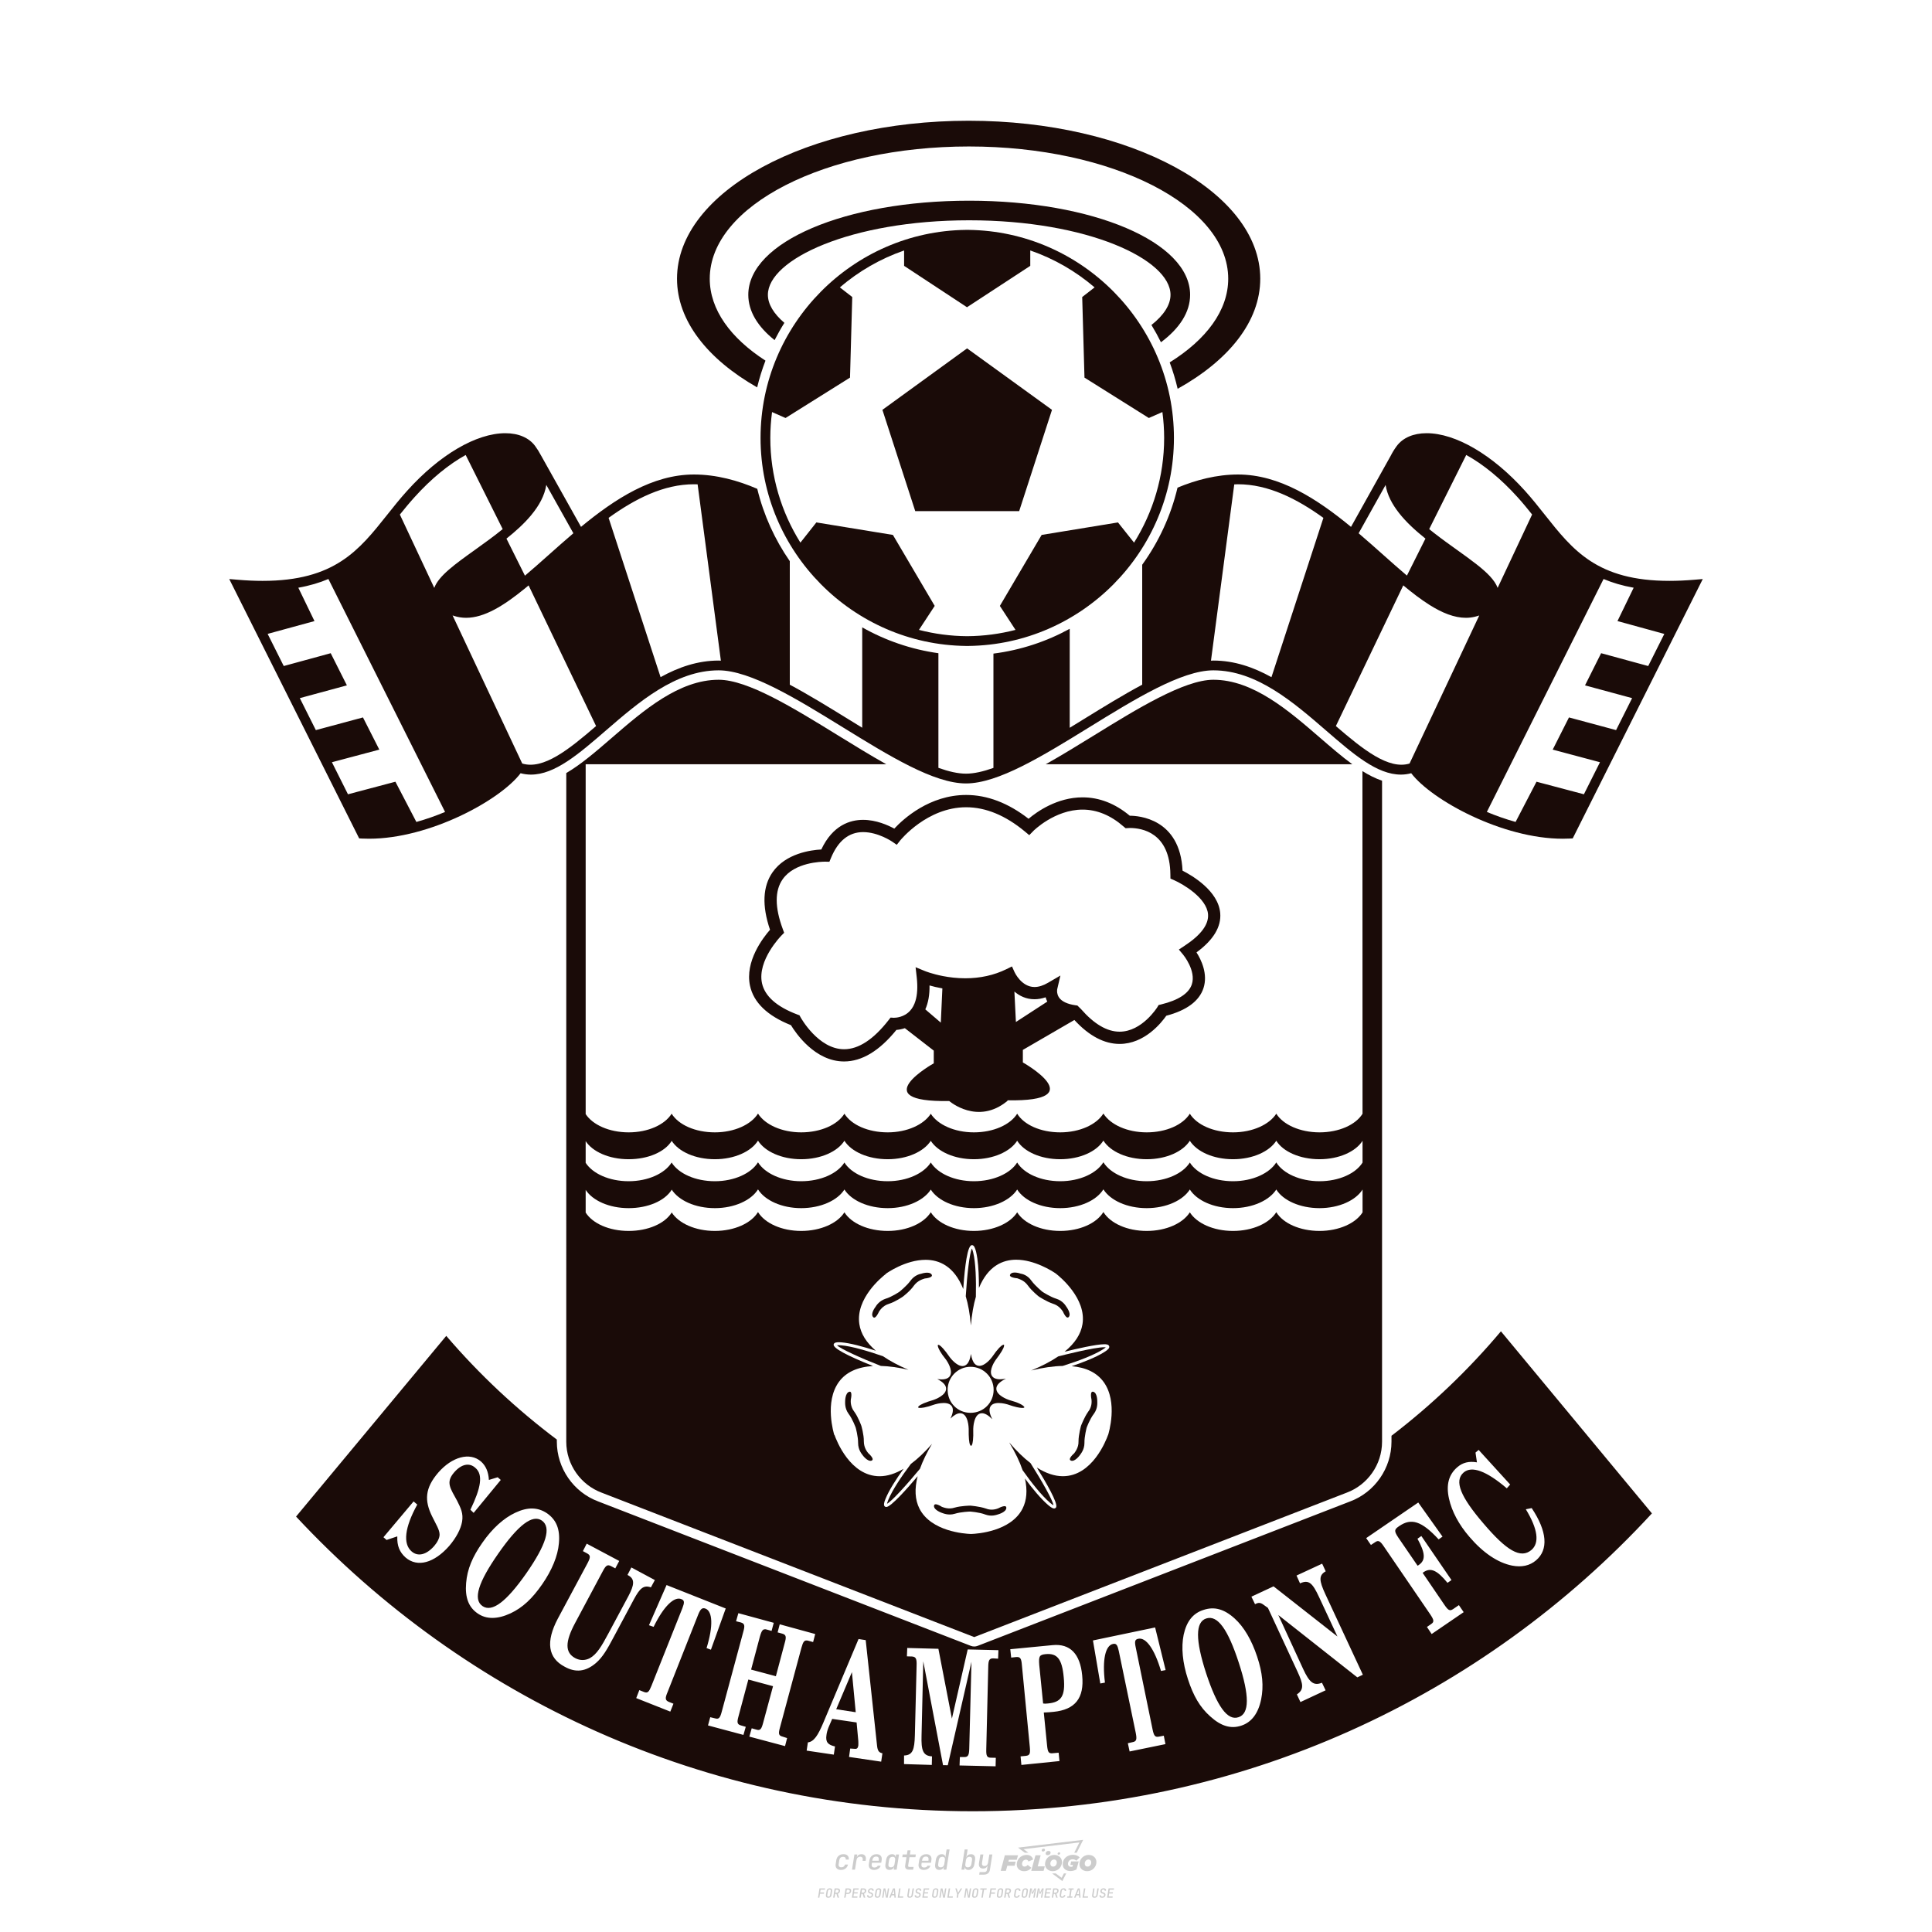 <?xml version="1.0" encoding="UTF-8"?>
<svg data-name="图层_1" xmlns="http://www.w3.org/2000/svg" version="1.1" viewBox="0 0 800 800">
  <!-- Created by @FCLOGO 2024-12-16 GMT+8 17:12:03 . https://fclogo.top/ -->
<!-- FOR PERSONAL USE ONLY NOT FOR COMMERCIAL USE -->
  <path d="M348.219,774.301c-.786,0-1.375-.217-1.768-.652-.393-.435-.528-1.03-.406-1.786l.252-1.648c.122-.755.45-1.35.984-1.785.534-.435,1.194-.652,1.98-.652.755,0,1.329.199,1.722.595.393.397.551.938.475,1.625h-1.236c.03-.359-.055-.637-.257-.836-.202-.198-.498-.297-.887-.297-.42,0-.763.117-1.03.349-.267.233-.435.563-.503.99l-.263,1.659c-.069.435-.006.769.189,1.002.195.233.502.349.921.349.389,0,.715-.099.979-.297.263-.198.436-.48.521-.847h1.236c-.137.687-.467,1.231-.99,1.631-.523.401-1.162.6-1.917.6ZM352.797,774.187l.996-6.294h1.19l-.195,1.19c.336-.87.973-1.304,1.911-1.304.671,0,1.169.208,1.493.624.324.416.429.986.315,1.71l-.069.423h-1.27l.057-.32c.069-.45.011-.795-.171-1.036-.183-.24-.477-.361-.881-.361-.405,0-.74.122-1.007.366-.267.245-.435.588-.503,1.03l-.63,3.971h-1.236ZM361.906,774.301c-.77,0-1.346-.223-1.728-.669s-.515-1.036-.401-1.768l.252-1.648c.084-.488.257-.915.521-1.282s.601-.651,1.013-.852c.412-.202.873-.304,1.385-.304.77,0,1.349.224,1.734.669.385.446.517,1.036.395,1.768l-.172,1.121h-3.845l-.092.526c-.153.954.217,1.431,1.11,1.431.717,0,1.175-.248,1.373-.744h1.225c-.168.534-.503.96-1.007,1.276-.504.317-1.091.475-1.763.475ZM361.231,770.216l-.046.286,2.655-.012.046-.286c.069-.466.013-.822-.166-1.07-.179-.248-.486-.372-.921-.372-.443,0-.795.126-1.059.378-.263.252-.433.611-.509,1.076ZM368.326,774.301c-.633,0-1.103-.212-1.408-.635s-.397-1.001-.274-1.734l.274-1.774c.115-.733.393-1.312.836-1.74.442-.427.98-.641,1.613-.641.465,0,.83.119,1.093.354.263.236.391.557.383.962h.023l.172-1.202h1.236l-.996,6.294h-1.225l.195-1.201h-.023c-.122.412-.351.734-.687.967s-.74.349-1.213.349ZM368.932,773.226c.389,0,.715-.119.978-.355.263-.236.429-.572.498-1.007l.252-1.648c.069-.427.01-.761-.177-1.002-.187-.24-.475-.36-.864-.36-.397,0-.725.118-.984.354-.26.236-.423.572-.492,1.007l-.252,1.648c-.069.443-.013.78.166,1.013.179.233.471.349.876.349ZM376.348,774.187c-.572,0-.994-.157-1.264-.469-.271-.312-.361-.751-.269-1.316l.538-3.387h-1.739l.171-1.122h1.74l.275-1.716h1.236l-.275,1.716h2.472l-.183,1.122h-2.461l-.538,3.387c-.076.442.099.664.526.664h1.717l-.172,1.121h-1.774ZM382.504,774.301c-.77,0-1.346-.223-1.728-.669s-.515-1.036-.401-1.768l.252-1.648c.084-.488.257-.915.521-1.282s.601-.651,1.013-.852c.412-.202.873-.304,1.385-.304.77,0,1.349.224,1.734.669.385.446.517,1.036.395,1.768l-.172,1.121h-3.845l-.092.526c-.153.954.217,1.431,1.11,1.431.717,0,1.175-.248,1.373-.744h1.225c-.168.534-.503.96-1.007,1.276-.504.317-1.091.475-1.763.475ZM381.829,770.216l-.046.286,2.655-.012.046-.286c.069-.466.013-.822-.166-1.07-.179-.248-.486-.372-.921-.372-.443,0-.795.126-1.059.378-.263.252-.433.611-.509,1.076ZM388.924,774.301c-.633,0-1.101-.212-1.402-.635-.301-.423-.395-1.001-.28-1.734l.274-1.774c.115-.733.393-1.312.836-1.74.442-.427.98-.641,1.613-.641.465,0,.83.119,1.093.354.263.236.391.557.383.962h.023l.206-1.465.298-1.796h1.236l-1.327,8.354h-1.225l.195-1.201h-.023c-.122.412-.351.734-.687.967s-.74.349-1.213.349ZM389.531,773.226c.389,0,.715-.119.978-.355.263-.236.429-.572.498-1.007l.252-1.648c.076-.427.019-.761-.172-1.002-.191-.24-.48-.36-.87-.36-.397,0-.725.118-.984.354-.26.236-.423.572-.492,1.007l-.252,1.648c-.076.443-.023.78.16,1.013s.477.349.881.349ZM401.017,774.301c-.473,0-.839-.116-1.099-.349-.26-.233-.385-.555-.378-.967h-.011l-.195,1.201h-1.224l1.327-8.354h1.236l-.286,1.796-.274,1.465h.046c.122-.412.353-.735.692-.967.34-.232.742-.349,1.208-.349.633,0,1.1.214,1.402.641.301.428.395,1.007.281,1.74l-.275,1.774c-.115.733-.395,1.31-.841,1.734-.446.423-.982.635-1.608.635ZM400.766,773.226c.397,0,.723-.116.979-.349.256-.233.422-.571.498-1.013l.252-1.648c.069-.435.011-.77-.171-1.007-.183-.236-.473-.354-.87-.354-.389,0-.715.12-.979.36s-.429.574-.498,1.002l-.252,1.648c-.069.435-.011.771.172,1.007.183.236.473.355.87.355ZM405.469,776.247l.172-1.064h1.934c.641,0,1.007-.302,1.099-.905l.103-.675.206-1.19h-.035c-.122.42-.347.744-.675.973-.328.229-.729.343-1.201.343-.626,0-1.093-.201-1.402-.601s-.41-.944-.303-1.631l.584-3.605h1.236l-.561,3.479c-.061.412,0,.732.183.961s.465.343.847.343c.389,0,.717-.122.984-.366.267-.244.431-.584.492-1.018l.538-3.399h1.236l-1.007,6.409c-.099.603-.37,1.078-.812,1.425-.443.347-1.0.521-1.671.521h-1.946ZM417.787,770.085h3.221l.537-1.855h-5.466l-1.708,6.442h2.147l.586-2.099h3.026l.439-1.708h-3.026l.244-.781ZM424.229,772.916c-.586,0-1.025-.39-1.025-1.123,0-.878.634-1.757,1.611-1.757.488,0,.878.244,1.025.781l1.952-.83c-.293-1.171-1.269-1.903-2.635-1.903-2.782,0-4.148,2.147-4.148,3.904s1.269,2.83,3.075,2.83c1.367,0,2.342-.586,2.977-1.415l-1.513-1.171c-.39.439-.83.683-1.318.683ZM430.915,768.231h-2.147l-1.757,6.442h5.124l.488-1.855h-2.928l1.22-4.587ZM439.748,771.013c0-1.659-1.318-2.928-3.221-2.928-2.196,0-3.807,1.806-3.807,3.807,0,1.659,1.318,2.928,3.221,2.928,2.196,0,3.807-1.806,3.807-3.807ZM434.917,771.696c0-.83.586-1.708,1.513-1.708.781,0,1.171.537,1.171,1.22,0,.83-.586,1.708-1.513,1.708-.781,0-1.171-.537-1.171-1.22ZM443.213,772.233h1.074l-.195.683c-.146.049-.342.098-.586.098-.683,0-1.269-.39-1.269-1.22,0-1.025.732-1.903,1.952-1.903.586,0,1.123.244,1.513.586l1.367-1.367c-.439-.537-1.513-1.074-2.733-1.074-2.587,0-4.295,1.757-4.295,3.855,0,2.05,1.611,2.879,3.221,2.879.927,0,1.855-.293,2.489-.683l.927-3.319h-3.123l-.342,1.464ZM450.777,768.084c-2.196,0-3.807,1.806-3.807,3.807,0,1.659,1.318,2.928,3.221,2.928,2.196,0,3.807-1.806,3.807-3.807,0-1.659-1.318-2.928-3.221-2.928ZM450.338,772.916c-.781,0-1.171-.537-1.171-1.22,0-.83.586-1.708,1.513-1.708.781,0,1.171.537,1.171,1.22,0,.83-.586,1.708-1.513,1.708ZM437.942,767.499c-.049.293.098.488.439.488s.537-.195.634-.488c.049-.244-.098-.488-.439-.488s-.586.244-.634.488ZM432.135,765.498c-.439,0-.732.244-.781.586s.098.586.537.586.732-.244.781-.586c.098-.342-.098-.586-.537-.586ZM433.013,767.303c-.098.537.146.878.83.878.634,0,1.074-.39,1.171-.878s-.146-.878-.83-.878c-.683,0-1.074.39-1.171.878ZM439.602,777.552l-2.44-1.806h-1.513l4.246,3.172,1.611-3.172h-.976l-.927,1.806ZM425.839,767.157l-2.001-1.464,23.132-2.782-2.147,4.246h1.025l2.684-5.319-26.988,3.221,2.782,2.099h1.513ZM338.719,785.785l.609-3.832h2.32l-.084.519h-1.764l-.184,1.145h1.627l-.084.525h-1.617l-.257,1.643h-.567ZM342.97,785.838c-.357,0-.623-.101-.798-.302-.175-.201-.234-.473-.178-.816l.268-1.701c.056-.343.203-.615.441-.816.238-.201.535-.302.892-.302s.623.1.798.299c.175.199.236.471.184.814l-.268,1.706c-.056.343-.204.615-.444.816-.24.201-.538.302-.895.302ZM343.049,785.334c.193,0,.348-.052.467-.158.119-.105.194-.257.226-.457l.268-1.701c.032-.199.005-.352-.079-.457-.084-.105-.222-.158-.415-.158s-.347.052-.465.158c-.117.105-.192.257-.223.457l-.268,1.701c-.032.2-.005.352.079.457s.22.158.409.158ZM344.996,785.785l.609-3.832h1.202c.238,0,.439.046.604.139.165.093.283.223.357.391s.091.366.052.593c-.038.259-.14.484-.304.675-.165.191-.366.321-.604.391l.535,1.643h-.619l-.478-1.575h-.541l-.247,1.575h-.567ZM345.888,783.707h.635c.189,0,.349-.056.48-.168.131-.112.211-.262.239-.451.032-.193,0-.345-.094-.459-.095-.114-.236-.171-.425-.171h-.635l-.2,1.249ZM349.545,785.785l.609-3.832h1.254c.371,0,.651.105.84.315.189.21.255.49.199.84-.038.234-.122.438-.249.611s-.29.307-.488.402c-.198.095-.419.142-.664.142h-.693l-.241,1.522h-.567ZM350.432,783.754h.693c.192,0,.357-.059.493-.176.136-.117.22-.274.252-.47s-.002-.352-.1-.47-.245-.176-.441-.176h-.688l-.21,1.291ZM352.747,785.785l.609-3.832h2.252l-.079.504h-1.695l-.173,1.087h1.512l-.079.499h-1.512l-.194,1.239h1.69l-.079.504h-2.252ZM355.843,785.785l.609-3.832h1.202c.238,0,.439.046.604.139.165.093.283.223.357.391s.091.366.052.593c-.038.259-.14.484-.304.675-.165.191-.366.321-.604.391l.535,1.643h-.619l-.478-1.575h-.541l-.247,1.575h-.567ZM356.736,783.707h.635c.189,0,.349-.056.48-.168.131-.112.211-.262.239-.451.032-.193,0-.345-.094-.459-.095-.114-.236-.171-.425-.171h-.635l-.2,1.249ZM360.132,785.838c-.385,0-.674-.095-.866-.286-.192-.191-.264-.451-.215-.779h.567c-.028.175.011.312.116.412.105.1.266.149.483.149.203,0,.37-.049.501-.147.131-.098.211-.233.239-.404.021-.15.001-.279-.06-.386-.061-.107-.158-.181-.291-.223l-.457-.136c-.266-.08-.462-.217-.588-.409-.126-.192-.17-.42-.131-.682.035-.21.112-.394.231-.551s.273-.28.462-.367.402-.131.64-.131c.35,0,.616.095.798.286.182.191.248.444.2.759h-.567c.028-.168-.003-.3-.092-.396-.089-.096-.23-.144-.422-.144-.189,0-.343.045-.462.134-.119.089-.189.214-.21.375-.025.151-.007.279.052.386s.158.181.294.223l.467.147c.262.081.456.217.58.409.124.193.165.422.123.688-.035.217-.116.406-.241.567-.126.161-.288.286-.485.375-.198.089-.419.134-.664.134ZM363.265,785.838c-.357,0-.623-.101-.798-.302-.175-.201-.234-.473-.178-.816l.268-1.701c.056-.343.203-.615.441-.816.238-.201.535-.302.892-.302s.623.1.798.299c.175.199.236.471.184.814l-.268,1.706c-.056.343-.204.615-.444.816-.24.201-.538.302-.895.302ZM363.344,785.334c.193,0,.348-.052.467-.158.119-.105.194-.257.226-.457l.268-1.701c.032-.199.005-.352-.079-.457-.084-.105-.222-.158-.415-.158s-.347.052-.465.158c-.117.105-.192.257-.223.457l-.268,1.701c-.032.2-.005.352.079.457s.22.158.409.158ZM365.275,785.785l.609-3.832h.709l.619,3.186c.007-.098.017-.217.029-.357.012-.14.027-.285.045-.435.018-.151.037-.289.058-.415l.315-1.979h.525l-.609,3.832h-.709l-.614-3.186c-.007.095-.017.209-.029.344s-.027.276-.045.423c-.018.147-.037.283-.058.409l-.315,2.01h-.53ZM368.225,785.785l1.585-3.832h.745l.373,3.832h-.562l-.073-.971h-1.087l-.388.971h-.593ZM369.385,784.342h.871l-.089-1.102c-.018-.196-.03-.365-.037-.509-.007-.143-.011-.243-.011-.299-.018.056-.052.156-.102.299s-.115.311-.192.504l-.441,1.107ZM371.721,785.785l.609-3.832h.567l-.525,3.312h1.674l-.079.52h-2.247ZM376.678,785.838c-.367,0-.634-.101-.8-.302-.166-.201-.221-.475-.165-.821l.436-2.761h.567l-.436,2.755c-.032.196-.008.35.071.462.079.112.214.168.407.168.193,0,.347-.056.465-.168.117-.112.192-.266.223-.462l.435-2.755h.567l-.436,2.761c-.056.35-.2.625-.433.824-.233.199-.533.299-.9.299ZM379.844,785.838c-.385,0-.674-.095-.866-.286-.192-.191-.264-.451-.215-.779h.567c-.028.175.011.312.116.412.105.1.266.149.483.149.203,0,.37-.049.501-.147.131-.098.211-.233.239-.404.021-.15.001-.279-.06-.386-.061-.107-.158-.181-.291-.223l-.457-.136c-.266-.08-.462-.217-.588-.409-.126-.192-.17-.42-.131-.682.035-.21.112-.394.231-.551s.273-.28.462-.367.402-.131.64-.131c.35,0,.616.095.798.286.182.191.248.444.2.759h-.567c.028-.168-.003-.3-.092-.396-.089-.096-.23-.144-.422-.144-.189,0-.343.045-.462.134-.119.089-.189.214-.21.375-.025.151-.007.279.052.386s.158.181.294.223l.467.147c.262.081.456.217.58.409.124.193.165.422.123.688-.035.217-.116.406-.241.567-.126.161-.288.286-.485.375-.198.089-.419.134-.664.134ZM381.906,785.785l.609-3.832h2.252l-.079.504h-1.695l-.173,1.087h1.512l-.079.499h-1.512l-.194,1.239h1.69l-.079.504h-2.252ZM386.943,785.838c-.357,0-.623-.101-.798-.302-.175-.201-.234-.473-.178-.816l.268-1.701c.056-.343.203-.615.441-.816.238-.201.535-.302.892-.302s.623.1.798.299c.175.199.236.471.184.814l-.268,1.706c-.056.343-.204.615-.444.816-.24.201-.538.302-.895.302ZM387.021,785.334c.193,0,.348-.052.467-.158.119-.105.194-.257.226-.457l.268-1.701c.032-.199.005-.352-.079-.457-.084-.105-.222-.158-.415-.158s-.347.052-.465.158c-.117.105-.192.257-.223.457l-.268,1.701c-.032.2-.005.352.079.457s.22.158.409.158ZM388.953,785.785l.609-3.832h.709l.619,3.186c.007-.098.017-.217.029-.357.012-.14.027-.285.045-.435.018-.151.037-.289.058-.415l.315-1.979h.525l-.609,3.832h-.709l-.614-3.186c-.007.095-.017.209-.029.344s-.027.276-.045.423c-.018.147-.037.283-.058.409l-.315,2.01h-.53ZM392.249,785.785l.609-3.832h.567l-.525,3.312h1.674l-.079.52h-2.247ZM396.117,785.785l.22-1.412-.751-2.42h.577l.446,1.449c.028.095.05.184.066.268.016.084.025.147.029.189.018-.042.046-.105.087-.189.04-.084.088-.173.144-.268l.898-1.449h.598l-1.528,2.42-.22,1.412h-.567ZM399.217,785.785l.609-3.832h.709l.619,3.186c.007-.098.017-.217.029-.357.012-.14.027-.285.044-.435.018-.151.037-.289.058-.415l.315-1.979h.525l-.609,3.832h-.709l-.614-3.186c-.007.095-.017.209-.029.344s-.027.276-.045.423c-.018.147-.037.283-.058.409l-.315,2.01h-.53ZM403.505,785.838c-.357,0-.623-.101-.798-.302-.175-.201-.234-.473-.178-.816l.268-1.701c.056-.343.203-.615.441-.816.238-.201.535-.302.892-.302.357,0,.623.1.798.299.175.199.236.471.184.814l-.268,1.706c-.056.343-.204.615-.444.816-.239.201-.538.302-.895.302ZM403.584,785.334c.193,0,.348-.052.467-.158.119-.105.194-.257.226-.457l.268-1.701c.032-.199.005-.352-.079-.457-.084-.105-.222-.158-.415-.158-.193,0-.347.052-.465.158-.117.105-.191.257-.223.457l-.268,1.701c-.032.2-.005.352.079.457.084.105.22.158.409.158ZM406.381,785.785l.525-3.312h-1.023l.084-.519h2.619l-.084.519h-1.029l-.525,3.312h-.567ZM409.518,785.785l.609-3.832h2.32l-.084.519h-1.764l-.184,1.145h1.627l-.084.525h-1.617l-.257,1.643h-.567ZM413.769,785.838c-.357,0-.623-.101-.798-.302-.175-.201-.234-.473-.178-.816l.268-1.701c.056-.343.203-.615.441-.816.238-.201.535-.302.892-.302.357,0,.623.1.798.299.175.199.236.471.184.814l-.268,1.706c-.056.343-.204.615-.444.816-.239.201-.538.302-.895.302ZM413.848,785.334c.193,0,.348-.052.467-.158.119-.105.194-.257.226-.457l.268-1.701c.032-.199.005-.352-.079-.457-.084-.105-.222-.158-.415-.158-.193,0-.347.052-.465.158-.117.105-.191.257-.223.457l-.268,1.701c-.032.2-.005.352.079.457.084.105.22.158.409.158ZM415.795,785.785l.609-3.832h1.202c.238,0,.439.046.604.139.164.093.283.223.357.391s.091.366.053.593c-.039.259-.14.484-.304.675-.165.191-.366.321-.604.391l.535,1.643h-.619l-.478-1.575h-.541l-.247,1.575h-.567ZM416.688,783.707h.635c.189,0,.349-.056.48-.168.131-.112.211-.262.239-.451.032-.193,0-.345-.095-.459-.094-.114-.236-.171-.425-.171h-.635l-.199,1.249ZM420.905,785.838c-.36,0-.631-.101-.811-.302-.18-.201-.242-.473-.186-.816l.268-1.701c.056-.346.206-.619.449-.819s.545-.299.906-.299c.357,0,.625.101.806.302.18.201.242.473.186.816h-.567c.031-.199.003-.352-.087-.457-.089-.105-.228-.158-.417-.158-.193,0-.351.052-.475.158-.124.105-.202.255-.234.451l-.268,1.706c-.032.2-.003.352.087.457.089.105.23.158.423.158s.35-.052.472-.158.199-.257.231-.457h.567c-.035.228-.115.425-.239.593s-.281.298-.47.388c-.189.091-.402.136-.64.136ZM424.034,785.838c-.357,0-.623-.101-.798-.302-.175-.201-.234-.473-.178-.816l.268-1.701c.056-.343.203-.615.441-.816.238-.201.535-.302.892-.302.357,0,.623.1.798.299.175.199.236.471.184.814l-.268,1.706c-.056.343-.204.615-.444.816-.239.201-.538.302-.895.302ZM424.112,785.334c.193,0,.348-.052.467-.158.119-.105.194-.257.226-.457l.268-1.701c.032-.199.005-.352-.079-.457-.084-.105-.222-.158-.415-.158-.193,0-.347.052-.465.158-.117.105-.191.257-.223.457l-.268,1.701c-.032.2-.005.352.079.457.084.105.22.158.409.158ZM425.965,785.785l.609-3.832h.687l.184,1.228c.021.119.037.23.047.333.011.103.019.183.026.239.018-.056.047-.136.089-.241.042-.105.091-.217.147-.336l.567-1.223h.709l-.609,3.832h-.535l.204-1.291c.025-.168.058-.352.1-.554.042-.201.087-.404.136-.609s.096-.4.142-.585c.045-.185.087-.348.126-.488l-.855,1.863h-.551l-.283-1.863c-.004.136-.011.295-.021.475s-.024.372-.039.575c-.016.203-.035.407-.058.611-.023.205-.048.396-.076.575l-.205,1.291h-.54ZM429.115,785.785l.609-3.832h.687l.184,1.228c.021.119.037.23.047.333.011.103.019.183.026.239.018-.056.047-.136.089-.241.042-.105.091-.217.147-.336l.567-1.223h.709l-.609,3.832h-.535l.204-1.291c.025-.168.058-.352.1-.554.042-.201.087-.404.136-.609s.096-.4.142-.585c.045-.185.087-.348.126-.488l-.855,1.863h-.551l-.283-1.863c-.004.136-.011.295-.021.475s-.024.372-.039.575c-.016.203-.035.407-.058.611-.023.205-.048.396-.076.575l-.205,1.291h-.54ZM432.411,785.785l.609-3.832h2.252l-.079.504h-1.696l-.173,1.087h1.512l-.079.499h-1.512l-.194,1.239h1.69l-.079.504h-2.252ZM435.507,785.785l.609-3.832h1.202c.238,0,.439.046.604.139.164.093.283.223.357.391s.091.366.053.593c-.039.259-.14.484-.304.675-.165.191-.366.321-.604.391l.535,1.643h-.619l-.478-1.575h-.541l-.247,1.575h-.567ZM436.4,783.707h.635c.189,0,.349-.056.48-.168.131-.112.211-.262.239-.451.032-.193,0-.345-.095-.459-.094-.114-.236-.171-.425-.171h-.635l-.199,1.249ZM439.801,785.838c-.36,0-.631-.101-.811-.302-.18-.201-.242-.473-.186-.816l.268-1.701c.056-.346.206-.619.449-.819s.545-.299.906-.299c.357,0,.625.101.806.302.18.201.242.473.186.816h-.567c.031-.199.003-.352-.087-.457-.089-.105-.228-.158-.417-.158-.193,0-.351.052-.475.158-.124.105-.202.255-.234.451l-.268,1.706c-.032.2-.003.352.087.457.089.105.23.158.423.158s.35-.052.472-.158.199-.257.231-.457h.567c-.035.228-.115.425-.239.593s-.281.298-.47.388c-.189.091-.402.136-.64.136ZM441.879,785.785l.079-.504h.777l.446-2.824h-.777l.084-.504h2.126l-.084.504h-.777l-.446,2.824h.777l-.079.504h-2.126ZM444.74,785.785l1.585-3.832h.745l.373,3.832h-.562l-.073-.971h-1.087l-.388.971h-.593ZM445.9,784.342h.871l-.089-1.102c-.017-.196-.03-.365-.037-.509-.007-.143-.01-.243-.01-.299-.018.056-.052.156-.102.299s-.115.311-.192.504l-.441,1.107ZM448.235,785.785l.609-3.832h.567l-.525,3.312h1.674l-.079.52h-2.247ZM453.193,785.838c-.368,0-.634-.101-.8-.302-.166-.201-.221-.475-.165-.821l.436-2.761h.567l-.436,2.755c-.032.196-.008.35.071.462.079.112.214.168.407.168s.347-.056.465-.168c.117-.112.192-.266.223-.462l.436-2.755h.567l-.436,2.761c-.056.35-.2.625-.433.824-.233.199-.533.299-.9.299ZM456.358,785.838c-.385,0-.674-.095-.866-.286-.193-.191-.264-.451-.215-.779h.567c-.028.175.011.312.115.412.105.1.266.149.483.149.203,0,.37-.049.501-.147s.211-.233.239-.404c.021-.15.001-.279-.06-.386s-.158-.181-.291-.223l-.457-.136c-.266-.08-.462-.217-.588-.409-.126-.192-.17-.42-.131-.682.035-.21.112-.394.231-.551s.273-.28.462-.367c.189-.087.402-.131.64-.131.35,0,.616.095.798.286.182.191.248.444.199.759h-.567c.028-.168-.003-.3-.092-.396-.089-.096-.23-.144-.423-.144-.189,0-.343.045-.462.134-.119.089-.189.214-.21.375-.025.151-.007.279.052.386s.158.181.294.223l.467.147c.262.081.456.217.58.409.124.193.165.422.124.688-.035.217-.116.406-.241.567-.126.161-.288.286-.485.375-.198.089-.419.134-.664.134ZM458.421,785.785l.609-3.832h2.252l-.079.504h-1.696l-.173,1.087h1.512l-.079.499h-1.512l-.194,1.239h1.69l-.079.504h-2.252Z" style="fill: #ccc;"/>
  <g>
    <path d="M385.398,501.939c.007.012.017.023.024.035.008-.012.017-.023.025-.035h-.049Z" style="fill: #1a0b08;"/>
    <path d="M377.168,606.186c-3.973,5.29-7.655,10.774-9.344,14.89-.342.846-.48,1.326-.528,1.594,1.829-.91,8.11-7.781,13.641-14.481,1.138-3.196,2.801-6.637,5.007-10.327-3.002,3.431-5.929,6.203-8.776,8.324Z" style="fill: #1a0b08;"/>
    <path d="M365.627,561.58c-6.371-2.186-13.129-4.184-17.341-4.511-.821-.065-1.415-.041-1.691,0,1.431,1.463,10.004,5.348,18.141,8.532,3.415.101,7.223.624,11.434,1.595-4.142-1.747-7.649-3.623-10.543-5.616Z" style="fill: #1a0b08;"/>
    <path d="M423.731,582.978c.244-.008.415-.154.431-.228.041-.057.008-.186-.268-.439-.585-.602-2.09-1.513-6.114-2.626-.569-.195-5.261-1.878-5.22-4.7.037-1.467,1.355-2.829,3.989-4.118-.884.157-1.706.263-2.393.263-1.789,0-2.968-.537-3.521-1.586-1.187-2.301,1.366-6.033,1.667-6.448,2.13-2.797,3.285-4.724,3.448-5.732.073-.326-.016-.528-.049-.561-.22.024-.415.073-.586.171-.545.269-1.821,1.268-4.358,4.976-.293.391-2.773,3.618-5.212,3.618-.724,0-1.35-.268-1.886-.813-.773-.787-1.305-2.166-1.617-4.122-.306,1.994-.84,3.397-1.626,4.197-.529.545-1.163.821-1.887.821-2.447,0-4.952-3.269-5.236-3.643-2.382-3.464-3.7-4.659-4.375-5.05-.203-.122-.398-.13-.537-.032-.049.049-.106.219-.049.463.179.862.919,2.561,3.464,5.708.317.447,2.846,4.179,1.651,6.481-.553,1.065-1.756,1.602-3.57,1.602-.526,0-1.127-.057-1.771-.148,2.419,1.24,3.622,2.55,3.652,3.959.049,2.813-4.675,4.513-5.212,4.692-3.35.984-5.399,1.854-6.106,2.594-.244.228-.284.374-.268.391.041.146.138.244.26.292l.187.008c.829.089,2.561-.041,6.497-1.448.098-.032,1.87-.569,3.635-.569,1.797,0,2.984.553,3.521,1.634.553,1.115.303,2.716-.714,4.811,1.52-1.465,2.848-2.215,3.993-2.215,3.456,0,3.553,6.196,3.561,6.456-.041,3.61.154,5.789.585,6.659l.024-.008c.13.309.325.439.39.439,0,0,.13-.032.398-.504.22-.521.626-2.171.488-6.554.008-.293.146-6.488,3.61-6.488,1.223,0,2.644.834,4.285,2.483-1.147-2.239-1.44-3.927-.863-5.087.528-1.081,1.707-1.626,3.496-1.626,1.764,0,3.537.536,3.61.561,3.285,1.163,5.09,1.456,6.058,1.48l.537-.016ZM401.871,585.023c-5.318,0-9.473-4.188-9.473-9.53,0-5.261,4.253-9.53,9.473-9.53,5.285,0,9.57,4.268,9.57,9.53,0,5.342-4.204,9.53-9.57,9.53Z" style="fill: #1a0b08;"/>
    <path d="M457.883,557.891c-.138-.017-.325-.032-.586-.032-4.24,0-17.145,3.295-19.103,3.797-3.065,2.077-6.798,4.024-11.224,5.831,4.87-1.192,9.224-1.811,13.067-1.883,6.691-2.106,12.855-4.47,16.488-6.745.756-.464,1.155-.781,1.358-.968Z" style="fill: #1a0b08;"/>
    <path d="M404.087,536.964c.141-6.895-.049-14.027-1.112-18.346-.22-.902-.406-1.366-.537-1.61-.95,1.765-2.001,11.051-2.539,19.756.99,3.311,1.73,7.298,2.128,12.095.387-4.701,1.103-8.621,2.06-11.895Z" style="fill: #1a0b08;"/>
    <path d="M417.896,597.292c2.514,4.138,4.354,7.968,5.542,11.492,3.664,5.163,7.812,10.431,11.395,13.513.716.602,1.146.87,1.382,1-.247-1.984-4.82-10.096-9.502-17.452-2.86-2.192-5.802-5.044-8.816-8.553Z" style="fill: #1a0b08;"/>
    <polygon points="346.255 707.758 354.337 708.994 352.759 692.391 346.255 707.758" style="fill: #1a0b08;"/>
    <path d="M499.478,670.172c-4.521,1.472-4.521,8.903-.057,22.645,4.513,13.717,8.83,19.799,13.408,18.246,4.594-1.456,4.594-8.936.114-22.62-4.488-13.766-8.781-19.807-13.465-18.27Z" style="fill: #1a0b08;"/>
    <path d="M224.39,629.644c-3.927-2.707-9.814,1.806-18.083,13.685-8.237,11.83-10.538,18.921-6.529,21.71,3.976,2.732,9.912-1.797,18.173-13.595,8.261-11.896,10.432-18.945,6.44-21.799Z" style="fill: #1a0b08;"/>
    <path d="M576.184,594.524v2.442c0,10.979-6.888,20.928-17.141,24.756l-154.224,59.794c-.455.177-.933.264-1.412.264s-.957-.088-1.411-.264l-154.31-59.812c-10.217-3.818-17.112-13.768-17.112-24.739v-.875c-16.78-12.611-32.146-27.006-45.788-42.935l-62.194,74.822c69.878,75.008,169.54,122.022,280.162,122.022,111.265,0,211.414-47.526,281.275-123.339l-62.527-75.39c-13.475,16.013-28.684,30.518-45.319,43.254ZM191.338,630.105c-.545,3.049-2.399,6.594-5.342,10.05-6.139,6.977-13.107,9.05-18.067,4.765-2.431-2.195-3.57-4.773-3.415-8.74l-4.448,1.488-1.276-1.138,12.473-14.823,1.52,1.301c-5.253,9.522-5.984,16.254-2.342,19.401,2.651,2.317,6.147,1.374,9.342-2.236,1.358-1.569,2.244-3.342,2.244-4.732,0-1.993-1.472-4.204-3.122-7.595-3.163-6.456-3.017-11.611,2.61-18.124,5.619-6.423,12.977-8.587,17.652-4.553,2.033,1.805,3.09,4.342,3.277,7.643l3.635-1.114,1.277,1.114-11.229,13.636-1.342-1.301c4.391-9.107,5.358-14.571,2.033-17.359-2.529-2.285-5.822-1.496-8.741,1.87-3.675,4.212-1.545,6.659,1.252,11.863,1.439,2.903,2.602,5.139,2.008,8.586ZM211.381,668.055c-5.415,2.505-10.034,2.537-13.644,0-3.708-2.569-5.236-6.553-4.724-12.594.472-5.725,2.61-10.806,6.732-16.669,4.13-5.943,8.863-10.188,13.627-12.408,5.114-2.423,9.367-2.317,13.172.261,3.822,2.699,5.432,6.545,4.879,12.449-.447,5.171-2.862,11.082-6.944,16.961-4.074,5.862-8.041,9.627-13.099,12.001ZM253.994,678.102c-2.456,4.626-4.391,8.082-7.253,10.538-4.228,3.586-8.391,4.049-12.912,1.52-6.968-3.643-7.854-10.342-2.927-19.766l12.367-23.076c1.252-2.399,1.35-3.277-.146-4.082l-1.756-.951,1.577-3.089,13.465,7.163-1.634,3.073-1.764-.935c-1.545-.814-2.187-.195-3.439,2.155l-11.44,21.417c-4.122,7.7-4.301,12.261.13,14.571,2,1.041,4.098.935,5.936,0,2.935-1.626,4.903-4.968,7.733-10.27l8.285-15.465c2.366-4.497,2.854-7.066-.171-8.635-.025-.033-.187-.106-.211-.122l1.602-3.098,9.725,5.22-1.634,3.025c-3.049-1.098-4.635.472-7.009,4.879l-8.521,15.928ZM292.139,666.09c-1.374-.496-2.049.089-3.025,2.463l-12.709,32.166c-1.033,2.448-1.033,3.326.561,4l1.895.756-1.301,3.268-14.115-5.594,1.285-3.309,1.87.748c1.602.659,2.122,0,3.147-2.504l12.798-32.125c.919-2.415.919-3.253-.39-3.789-2.919-1.244-7.285,2.838-11.505,11.473l-1.927-.667,7.285-16.644,24.499,9.709-6.131,17.067-1.805-.667c2.854-9.204,2.488-15.205-.431-16.351ZM331.854,682.314l-8.863,32.93c-.716,2.594-.642,3.431,1.041,3.846l1.895.61-.862,3.326-14.782-3.936.984-3.44,1.943.545c1.618.496,2.098-.219,2.789-2.805l4.098-15.173-10.221-2.756-4.049,15.14c-.716,2.569-.642,3.407,1,3.862l1.976.577-.96,3.35-14.676-3.928.927-3.407,1.96.472c1.643.488,2.13-.203,2.813-2.781l8.879-32.922c.74-2.586.691-3.529-.992-4.008l-1.96-.488.952-3.35,14.652,3.992-.902,3.35-1.935-.545c-1.659-.488-2.139.301-2.903,2.903l-3.643,13.668,10.261,2.74,3.635-13.668c.74-2.553.683-3.504-.992-3.96l-1.927-.528.878-3.341,14.693,4.025-.87,3.325-2.008-.553c-1.634-.431-2.114.342-2.83,2.927ZM364.875,729.468l-13.302-1.959.48-3.48,2.008.131c.854.057,1.179-.391,1.35-1.358.033-.504.033-1.097,0-1.902l-.707-7.668-10.115-1.479-1.447,3.366c-.455,1.081-.829,2.399-.911,3.276-.472,2.984.61,4.106,3.529,4.773l-.496,3.391-11.245-1.667.512-3.407c2.537-.293,4.22-3.009,6.367-8.09l14.611-34.711,2.96.455,4.7,43.696c.22,2.057.748,2.886,2.22,3.163l-.512,3.472ZM413.296,686.823l-2-.122c-1.675-.032-2.025.813-2.082,3.464l-.821,34.134c-.073,2.675.22,3.529,1.903,3.529l2.049.041-.089,3.521-14.92-.35.13-3.496,1.732.016c1.683.041,2.065-.764,2.147-3.407l.919-36.037-9.806,42.826-1.968-.016-8.18-43.013-.716,30.695c-.195,6.188.602,8.464,4.326,8.668l-.081,3.545-11.497-.35.008-3.553c3.594-.13,4.317-2.398,4.48-8.407l.716-28.93c.081-2.537-.195-3.561-1.927-3.659l-2.09-.057.146-3.472,12.896.341,5.594,28.906,6.537-28.638,12.725.301-.13,3.521ZM436.23,708.837c-1.22.154-2.488.211-4.017.276l1.358,13.636c.277,2.756.659,3.366,2.244,3.236l2.545-.227.35,3.463-15.774,1.602-.342-3.545,2.163-.211c1.724-.187,1.903-.968,1.667-3.659l-3.277-33.907c-.211-2.659-.594-3.48-2.309-3.358l-2.13.228-.374-3.464,17.482-1.691c7.302-.724,11.448,3.626,12.294,12.522.951,9.489-2.992,14.221-11.879,15.1ZM470.295,682.209l6.968,33.947c.561,2.602,1.008,3.285,2.7,2.935l1.943-.374.675,3.488-14.831,3.041-.732-3.415,1.968-.447c1.691-.309,1.805-1.219,1.309-3.829l-7.017-33.874c-.537-2.505-1.016-3.261-2.415-2.96-3.114.642-4.512,6.456-3.325,16.018l-1.927.358-3.041-17.823,25.743-5.383,4.35,17.653-1.911.366c-2.716-9.18-6.269-14.034-9.424-13.326-1.399.276-1.569,1.089-1.033,3.626ZM522.213,703.671c-1.204,5.846-3.993,9.522-8.261,10.896-4.301,1.407-8.35.203-12.839-3.862-4.253-3.773-6.993-8.537-9.213-15.384-2.252-6.855-2.83-13.213-1.773-18.401,1.179-5.472,3.83-8.912,8.22-10.286,4.456-1.488,8.546-.391,12.896,3.553,3.887,3.513,7.058,8.992,9.302,15.758,2.261,6.781,2.765,12.254,1.667,17.726ZM562.037,694.561l-32.719-25.816,10.237,22.238c2.586,5.603,4.367,7.228,7.838,5.798l1.512,3.139-10.424,4.87-1.472-3.179c3.065-2,2.667-4.253.203-9.546l-12.188-26.263-1.252-.903c-1.26-.952-2.179-1.577-3.643-.846l-.447.211-1.504-3.114,9.172-4.277,26.458,20.767-7.603-16.311c-2.716-5.862-4.269-7.35-7.895-5.692l-1.447-3.236,10.611-4.919,1.471,3.163c-2.968,1.683-2.74,3.854-.138,9.489l15.522,33.337-2.293,1.089ZM592.817,676.617l-1.951-2.927,1.667-1.163c1.472-.911,1.204-1.789-.252-3.976l-19.254-28.19c-1.488-2.228-2.26-2.74-3.635-1.756l-1.724,1.138-1.96-2.846,21.563-14.741,10.042,14.123-1.602,1.147c-7.041-7.619-11.326-8.952-16.343-5.496-1.927,1.325-2.285,1.87-.399,4.683l8.025,11.717c.154-.089.366-.187.496-.309,2.96-2.016,2.667-5.008-.545-10.863l1.602-1.13,12.481,18.246-1.651,1.146c-4.269-5.204-6.92-6.407-9.838-4.464-.146.114-.317.252-.455.334l9.025,13.254c1.528,2.22,2.179,2.699,3.61,1.732l2.374-1.626,1.984,2.911-13.262,9.058ZM614.264,630.833c9.57,11.237,15.4,14.782,19.896,10.952,3.366-2.919,2.651-8.635-2.35-16.831l2.431-.488c6.415,9.619,6.985,17.221,1.813,21.628-2.626,2.236-5.96,2.943-9.847,2.204-5.976-1.163-12.115-5.325-17.774-11.952-4.407-5.107-7.253-10.514-8.415-15.709-1.325-5.83-.114-10.066,3.439-13.116,2.212-1.903,4.773-2.561,8.115-1.992l-.594-4.041,1.293-1.114,13.058,14.335-1.39,1.577c-8.48-7.245-14.53-9.415-17.872-6.562-4.025,3.488-1.325,10.017,8.196,21.108Z" style="fill: #1a0b08;"/>
    <path d="M433.002,684.94c-2.561.269-2.951.797-2.675,4.472l1.602,15.961c.464.106,1.073.106,1.952,0,5.423-.488,7.375-2.886,6.586-10.822-.699-7.732-2.773-10.042-7.464-9.611Z" style="fill: #1a0b08;"/>
    <path d="M385.398,481.335c.007.012.017.023.024.035.008-.012.017-.023.025-.035h-.049Z" style="fill: #1a0b08;"/>
    <path d="M385.398,461.152c.007.012.017.023.024.035.008-.012.017-.023.025-.035h-.049Z" style="fill: #1a0b08;"/>
    <path d="M400.055,329.178c-15.159,0-25.958,9.863-29.745,13.935-2.602-1.418-7.508-3.63-12.921-3.63-5.335,0-12.543,2.16-17.305,12.27-4.242.221-14.716,1.574-20.194,9.446-4.073,5.855-4.424,13.857-1.041,23.798-2.928,3.344-10.448,13.103-8.288,23.174,1.496,6.961,7.208,12.452,16.954,16.33,2.004,3.292,9.941,15.029,22.003,15.029,7.378,0,14.651-4.398,21.664-13.064.885-.065,2.121-.26,3.5-.716l11.971,9.29v5.257s-28.99,16.226,6.402,15.614c0,0,11.736,10.214,24.137-.078v-.221c35.379.638,6.35-15.679,6.35-15.679v-5.192l21.339-12.387c6.051,6.584,12.348,9.915,18.724,9.915,10.344,0,17.319-8.783,19.335-11.671,8.458-2.238,13.636-6.09,15.393-11.424,1.913-5.842-.911-11.71-2.889-14.807,7-5.14,10.305-10.604,9.824-16.265-.781-9.212-11.58-15.536-15.601-17.579-1.002-21.625-18.294-22.744-21.82-22.744h-.026c-6.051-5.048-12.621-7.612-19.544-7.612-10.553,0-18.906,5.946-22.367,8.874-8.418-6.545-17.11-9.863-25.854-9.863ZM389.567,423.448l-6.415-5.491c1.223-2.732,1.809-6.037,1.744-9.902,1.444.416,3.24.859,5.322,1.223l-.65,14.17ZM420.665,423.188l-.625-12.608c2.03,1.744,4.788,3.188,8.327,3.188,1.496,0,3.045-.286,4.606-.807.156.573.377,1.171.689,1.783l-12.998,8.445ZM427.822,344.142c.078-.091,8.887-8.9,20.454-8.9,5.946,0,11.658,2.355,16.98,7.013l.82.69,1.77-.091c4.996,0,16.629,1.874,16.785,19.296l.026,1.653,1.496.651c3.721,1.639,13.506,7.364,14.066,14.092.351,4.216-2.914,8.614-9.707,13.077l-2.368,1.561,1.809,2.173c.052.065,5.413,6.623,3.552,12.257-1.249,3.747-5.53,6.545-12.725,8.302l-1.028.247-.533.898c-.065.104-6.35,10.136-15.614,10.136-5.179,0-10.527-3.11-16.017-9.394l-1.457-1.431-.052-.013-.768-.104c-3.279-.468-5.608-1.548-6.753-3.149-.273-.39-.455-.781-.586-1.158-.416-1.21-.221-2.238-.221-2.264l1.34-5.738-5.088,2.967c-2.004,1.184-3.904,1.783-5.634,1.783-5.413,0-8.223-6.064-8.249-6.128l-.533-1.171-.546-1.223-2.355,1.158c-5.088,2.485-10.8,3.747-16.993,3.747-3.461,0-6.623-.403-9.238-.911-4.45-.859-7.326-2.03-7.378-2.043l-3.955-1.626.481,4.242c.429,3.89.247,7.144-.546,9.72-.481,1.601-1.21,2.941-2.173,4.008-2.511,2.824-6.011,2.967-6.792,2.967h-.013l-1.028-.065-.299-.013-.82,1.054c-6.233,8.002-12.426,12.049-18.412,12.049-10.709,0-17.943-13.09-18.021-13.22l-.455-.833-.885-.325c-8.549-3.227-13.467-7.586-14.638-12.96-2.043-9.459,7.924-19.622,8.028-19.726l1.145-1.158-.559-1.522c-3.331-8.978-3.357-15.913-.078-20.61,4.931-7.091,16.108-7.313,17.618-7.313h.013l1.744.039.664-1.601c2.941-7.091,7.404-10.682,13.298-10.682,6.207,0,11.932,3.877,11.984,3.917l1.952,1.34,1.47-1.861c.117-.13,11.086-13.688,27.259-13.688,8.119,0,16.304,3.383,24.332,10.058l1.796,1.496,1.639-1.665Z" style="fill: #1a0b08;"/>
    <path d="M399.994,267.473l1.041.009v-.009c46.948-.561,85.067-39.094,85.067-86.14s-38.102-85.562-85.067-86.14l-1.041-.008v.008c-46.956.553-85.067,39.094-85.067,86.14s38.11,85.579,85.067,86.14ZM325.277,173.085l26.694-16.726.927-33.37-5.133-3.988c7.759-6.651,16.761-11.877,26.604-15.281v6.363l26.084,17.165v-.057l26.157-17.108v-6.372c9.857,3.404,18.872,8.633,26.639,15.291l-5.133,3.988.943,33.37,26.653,16.726,5.612-2.468c.462,3.511.725,7.084.725,10.717,0,15.893-4.579,30.755-12.463,43.359l-6.657-8.365-31.605,5.171-17.303,29.393,6.476,9.928c-6.4,1.659-13.097,2.569-19.994,2.612-6.893-.043-13.586-.952-19.983-2.611l6.516-9.933-17.303-29.386-31.695-5.179-6.611,8.366c-7.883-12.603-12.463-27.465-12.463-43.357,0-3.628.262-7.195.723-10.702l5.586,2.454Z" style="fill: #1a0b08;"/>
    <polygon points="400.488 211.646 422.019 211.646 435.606 169.706 400.448 144.256 365.387 169.706 378.982 211.646 400.488 211.646" style="fill: #1a0b08;"/>
    <path d="M363.937,543.174c.35-.488,1.504-2.504,4.187-3.301,2.675-.829,5.765-2.992,5.765-2.992,0,0,3.009-2.277,4.57-4.57,1.626-2.195,3.854-2.683,4.497-2.919,0,0,3.781-.284,2.765-1.716-1.106-1.374-4.236-.252-4.236-.252-.618.098-2.83.61-4.48,2.903-1.61,2.22-4.618,4.594-4.618,4.594,0,0-3.09,2.106-5.773,2.895-2.586.886-3.821,2.854-4.122,3.383,0,0-2.09,2.659-1.049,4.058.992,1.447,2.496-2.082,2.496-2.082Z" style="fill: #1a0b08;"/>
    <path d="M421.196,529.304c.512.236,2.797.715,4.415,2.968,1.594,2.276,4.521,4.578,4.521,4.578,0,0,3.212,2.114,5.797,2.968,2.692.805,3.83,2.773,4.228,3.318,0,0,1.455,3.537,2.48,2.09.992-1.431-1.106-4.163-1.106-4.163-.293-.48-1.48-2.439-4.098-3.268-2.618-.805-5.781-2.895-5.781-2.895,0,0-2.984-2.407-4.602-4.635-1.577-2.301-3.821-2.797-4.456-2.886,0,0-3.163-1.155-4.22.236-1.041,1.406,2.821,1.691,2.821,1.691Z" style="fill: #1a0b08;"/>
    <path d="M452.786,576.325c-1.667-.577-.821,3.171-.821,3.171.041.569.35,2.919-1.39,5.082-1.61,2.268-2.944,5.798-2.944,5.798,0,0-1.041,3.667-1.041,6.44.09,2.691-1.48,4.48-1.797,4.976,0,0-2.976,2.488-1.244,3.049,1.61.471,3.578-2.269,3.578-2.269.349-.528,1.919-2.26,1.919-5.041-.057-2.708.911-6.358.911-6.358,0,0,1.301-3.586,3.017-5.781,1.643-2.244,1.382-4.562,1.382-5.196,0,0,.057-3.317-1.569-3.87Z" style="fill: #1a0b08;"/>
    <path d="M359.593,601.792c-.415-.496-1.895-2.187-1.895-4.976.049-2.773-1.041-6.44-1.041-6.44,0,0-1.252-3.529-2.903-5.798-1.708-2.163-1.496-4.513-1.447-5.082,0,0,.87-3.748-.724-3.171-1.626.553-1.626,3.87-1.626,3.87,0,.634-.22,2.952,1.399,5.196,1.691,2.195,2.976,5.781,2.976,5.781,0,0,1.016,3.651.992,6.358,0,2.781,1.488,4.513,1.886,5.041,0,0,1.968,2.74,3.635,2.269,1.634-.561-1.252-3.049-1.252-3.049Z" style="fill: #1a0b08;"/>
    <path d="M413.431,624.534c-.528.195-2.708,1.155-5.269.098-2.635-.895-6.391-1.179-6.391-1.179,0,0-3.805.041-6.472.821-2.561.846-4.716-.146-5.277-.317,0,0-3.228-2.147-3.277-.326-.008,1.675,3.179,2.789,3.179,2.789.61.187,2.724,1.204,5.383.415,2.578-.821,6.358-.927,6.358-.927,0,0,3.805.236,6.399,1.252,2.618.951,4.765.041,5.375-.138,0,0,3.196-.886,3.261-2.602.098-1.756-3.269.114-3.269.114Z" style="fill: #1a0b08;"/>
    <path d="M546.512,305.419c-12.985-11.231-27.683-23.945-44.092-23.945-12.088,0-31.864,12.205-49.315,22.974-6.876,4.239-13.608,8.38-20.078,12.004h126.926c-4.339-3.162-8.764-6.984-13.441-11.033Z" style="fill: #1a0b08;"/>
    <path d="M297.575,281.475c-16.416,0-31.122,12.711-44.097,23.926-6.687,5.782-12.86,11.116-18.992,14.697l-.007,276.868c0,9.61,6.115,17.921,14.62,21.1l154.31,59.812,154.269-59.812c8.513-3.179,14.603-11.489,14.603-21.1v-273.69c-2.721-.926-5.416-2.286-8.124-3.974l.04,141.885c-2.824,4.571-9.763,7.698-17.813,7.698-8.155,0-15.14-3.244-17.896-7.732-2.862,4.488-9.798,7.732-17.921,7.732-8.147,0-15.026-3.139-17.88-7.724-2.862,4.586-9.757,7.724-17.864,7.724-8.139,0-15.034-3.244-17.888-7.732h-.089c-2.797,4.488-9.717,7.732-17.823,7.732-8.131,0-15.018-3.139-17.831-7.724-2.854,4.586-9.863,7.724-17.913,7.724-8.126,0-15.02-3.228-17.856-7.698-2.892,4.47-9.77,7.698-17.839,7.698-8.155,0-15.099-3.139-17.929-7.724-2.838,4.586-9.798,7.724-17.904,7.724-8.074,0-15.018-3.244-17.848-7.732h-.065c-2.797,4.488-9.765,7.732-17.815,7.732-8.164,0-15.059-3.139-17.913-7.724-2.854,4.586-9.765,7.724-17.799,7.724-8.12,0-14.931-3.168-17.8-7.571v-144.862h124.461c-6.469-3.623-13.198-7.762-20.065-11.995-18.326-11.299-37.274-22.983-49.331-22.983ZM458.841,594.199l-.024-.008c-.813,2.276-6.537,17.075-18.701,17.075h-.008c-3.429,0-7.03-1.205-10.782-3.589,3.657,5.889,8.884,14.83,7.987,16.465-.171.309-.472.48-.838.48-.39,0-.992-.163-2.439-1.391-3.03-2.603-6.44-6.716-9.632-11.018,1.081,4.828.764,8.996-.989,12.462-4.806,9.497-18.84,10.416-21.157,10.505v.008l-.382-.008c-2.309-.089-16.343-1-21.149-10.497-1.864-3.692-2.106-8.177-.748-13.415-4.093,4.847-11.05,12.744-12.976,12.744-.325,0-.61-.146-.781-.406-.342-.504-.211-1.374.464-3.001,1.432-3.494,4.249-7.93,7.463-12.403-3.44,2.034-6.751,3.072-9.914,3.072-12.197,0-17.896-14.864-18.685-17.092l-.089.016c-.171-.561-4.204-13.636,1.935-22.019,2.917-3.981,7.66-6.159,14.102-6.536-11.086-4.446-16.572-7.446-16.302-8.915.179-.935,1.537-.935,2.122-.935.309,0,.658.008,1.065.041,3.566.282,8.879,1.72,14.258,3.457-3.921-3.371-6.209-7.051-6.808-11.022-1.594-10.644,9.326-19.49,11.042-20.808l-.033-.041c.333-.244,8.115-5.757,16.433-5.757,5.513,0,11.781,2.512,15.584,12.089.372-5.364.816-9.559,1.333-12.554h0c.644-3.732,1.399-5.623,2.262-5.623.862,0,1.309,1.098,1.724,2.756.209.851.378,1.828.526,2.866.484,3.41.655,7.711.653,12.121,3.814-9.251,9.983-11.7,15.425-11.7,7.602,0,14.945,4.732,16.23,5.602l.008-.008.236.179c1.781,1.391,12.668,10.367,10.977,20.913-.665,4.129-3.155,7.939-7.417,11.413,4.651-1.148,13.068-3.098,16.483-3.098.529,0,1.756,0,2.0.838.195.707-.398,1.39-2.122,2.456-3.309,2.075-8.3,4.067-13.428,5.793,5.992.521,10.425,2.688,13.206,6.487,6.131,8.375,2.065,21.45,1.886,22.002ZM564.208,502.006c-2.817,4.516-9.765,7.698-17.824,7.698-8.155,0-15.14-3.187-17.896-7.765-2.862,4.578-9.798,7.765-17.921,7.765-8.147,0-15.026-3.187-17.88-7.708-2.862,4.521-9.757,7.708-17.864,7.708-8.139,0-15.034-3.187-17.888-7.765h-.09c-2.797,4.578-9.716,7.765-17.823,7.765-8.131,0-15.018-3.187-17.831-7.708-2.854,4.521-9.863,7.708-17.913,7.708-8.126,0-15.021-3.171-17.856-7.73-2.892,4.559-9.77,7.73-17.839,7.73-8.155,0-15.099-3.187-17.929-7.708-2.838,4.521-9.798,7.708-17.904,7.708-8.074,0-15.018-3.187-17.848-7.765h-.065c-2.797,4.578-9.765,7.765-17.815,7.765-8.164,0-15.059-3.187-17.913-7.708v.13c-2.854,4.537-9.765,7.578-17.799,7.578-8.12,0-14.931-3.112-17.8-7.6v-9.394c2.869,4.395,9.681,7.555,17.8,7.555,8.033,0,14.945-3.041,17.799-7.562v-.154c2.854,4.496,9.749,7.716,17.913,7.716,8.05,0,15.018-3.236,17.815-7.716h.065c2.83,4.48,9.774,7.716,17.848,7.716,8.107,0,15.067-3.22,17.904-7.716,2.83,4.496,9.773,7.716,17.929,7.716,8.069,0,14.947-3.219,17.839-7.681,2.836,4.462,9.73,7.681,17.856,7.681,8.05,0,15.059-3.22,17.913-7.716,2.813,4.496,9.7,7.716,17.831,7.716,8.107,0,15.026-3.236,17.823-7.716h.089c2.854,4.48,9.749,7.716,17.888,7.716,8.107,0,15.002-3.22,17.864-7.716,2.854,4.496,9.733,7.716,17.88,7.716,8.123,0,15.059-3.236,17.921-7.716,2.756,4.48,9.741,7.716,17.896,7.716,8.057,0,15.003-3.214,17.822-7.702l.003,9.444ZM260.311,480.008c8.033,0,14.945-3,17.799-7.553v-.098c2.854,4.496,9.749,7.651,17.913,7.651,8.05,0,15.018-3.179,17.815-7.651h.065c2.83,4.472,9.774,7.651,17.848,7.651,8.107,0,15.067-3.155,17.904-7.651,2.83,4.496,9.773,7.651,17.929,7.651,8.069,0,14.947-3.163,17.839-7.617,2.836,4.453,9.73,7.617,17.856,7.617,8.05,0,15.059-3.155,17.913-7.651,2.813,4.496,9.7,7.651,17.831,7.651,8.107,0,15.026-3.179,17.823-7.651h.089c2.854,4.472,9.749,7.651,17.888,7.651,8.107,0,15.002-3.155,17.864-7.651,2.854,4.496,9.733,7.651,17.88,7.651,8.123,0,15.059-3.179,17.921-7.651,2.756,4.472,9.741,7.651,17.896,7.651,8.053,0,14.994-3.145,17.816-7.629l.002,9.016c-2.821,4.527-9.764,7.723-17.819,7.723-8.155,0-15.14-3.268-17.896-7.782-2.862,4.513-9.798,7.782-17.921,7.782-8.147,0-15.026-3.203-17.88-7.741-2.862,4.537-9.757,7.741-17.864,7.741-8.139,0-15.034-3.268-17.888-7.782h-.089c-2.797,4.513-9.717,7.782-17.823,7.782-8.131,0-15.018-3.203-17.831-7.741-2.854,4.537-9.863,7.741-17.913,7.741-8.126,0-15.02-3.252-17.856-7.747-2.892,4.495-9.77,7.747-17.839,7.747-8.155,0-15.099-3.203-17.929-7.741-2.838,4.537-9.798,7.741-17.904,7.741-8.074,0-15.018-3.268-17.848-7.782h-.065c-2.797,4.513-9.765,7.782-17.815,7.782-8.164,0-15.059-3.203-17.913-7.741-2.854,4.537-9.765,7.741-17.799,7.741-8.12,0-14.931-3.191-17.8-7.619v-8.98c2.869,4.386,9.681,7.49,17.8,7.49Z" style="fill: #1a0b08;"/>
    <path d="M313.523,160.408c.912-3.789,2.066-7.485,3.444-11.076-14.439-9.328-23.072-21.104-23.072-33.917,0-30.288,47.973-54.762,107.346-54.762,59.251,0,107.337,24.474,107.337,54.762,0,13.148-9.094,25.21-24.233,34.649,1.326,3.544,2.42,7.194,3.294,10.928,21.163-11.782,34.205-27.861,34.205-45.578,0-36.117-54.055-65.414-120.729-65.414s-120.778,29.296-120.778,65.414c0,17.424,12.624,33.268,33.187,44.994Z" style="fill: #1a0b08;"/>
    <path d="M149.885,347.23c.976.049,1.968.065,2.951.065h.008c25.079,0,54.264-15.952,62.727-27.118,1.387.374,2.817.57,4.271.57,9.92,0,19.726-8.48,31.077-18.295,13.489-11.659,28.784-24.881,46.656-24.881,13.156,0,32.589,11.977,51.38,23.564,19.417,11.969,37.752,23.271,51.038,23.271,13.31,0,31.646-11.31,51.063-23.279,18.775-11.587,38.2-23.556,51.364-23.556,17.872,0,33.158,13.229,46.648,24.897,11.326,9.806,21.116,18.278,31.02,18.278,1.449,0,2.876-.196,4.262-.572,8.518,11.159,37.744,27.125,62.75,27.125.992,0,1.976-.024,2.952-.073l1.179-.065,53.852-107.394-3.594.301c-3.553.301-6.985.455-10.188.455-29.946,0-39.996-12.692-51.632-27.385-2.594-3.277-5.277-6.651-8.221-9.92-13.457-14.928-28.678-23.84-40.728-23.84-5.44,0-9.83,1.886-12.367,5.31-.986,1.345-1.817,2.698-2.499,4.056l-16.428,29.425c-14.114-11.641-29.635-21.689-46.808-21.689-8.848,0-17.393,2.272-25.033,5.444-2.76,11.659-7.797,22.468-14.626,31.92v49.671c-7.822,4.178-15.981,9.2-24.03,14.164-1.99,1.227-3.987,2.458-5.983,3.678v-40.988c-9.616,5.272-20.282,8.832-31.589,10.275v47.328c-4.176,1.492-8.021,2.384-11.361,2.384-3.355,0-7.222-.902-11.424-2.41v-47.461c-11.314-1.589-21.97-5.29-31.548-10.71v41.561c-1.98-1.211-3.961-2.432-5.936-3.649-8.059-4.966-16.226-9.99-24.053-14.171v-51.15c-6.208-8.961-10.834-19.08-13.473-29.952-7.928-3.425-16.9-5.933-26.221-5.933-17.143,0-32.652,10.049-46.759,21.683l-16.649-29.73-.004.002c-.654-1.254-1.427-2.504-2.343-3.745-2.513-3.423-6.887-5.31-12.327-5.31-12.05,0-27.247,8.912-40.663,23.832-2.976,3.285-5.676,6.683-8.286,9.968-11.652,14.668-21.718,27.345-51.607,27.345-3.196,0-6.627-.155-10.18-.456l-3.602-.301,53.795,107.394,1.171.065ZM664.003,239.751c3.659,1.552,7.769,2.783,12.462,3.613l-6.702,13.811,19.392,5.323-6.665,13.291-19.497-5.313-6.667,13.319,19.498,5.288-6.638,13.237-19.508-5.249-6.732,13.327,19.569,5.226-6.652,13.267-19.628-5.199-8.659,16.65c-4.089-1.137-8.093-2.547-11.902-4.138l48.328-96.453ZM607.137,188.391c7.025,3.863,14.375,9.847,21.309,17.544,2.095,2.32,4.062,4.723,5.967,7.108l-14.274,30.383c-1.182-3.217-4.41-6.376-8.805-9.818-2.397-1.878-5.134-3.841-8.072-5.944-3.147-2.254-6.383-4.573-9.452-6.971-.111-.087-.223-.173-.333-.261-.376-.296-.75-.593-1.121-.891-.188-.151-.371-.304-.557-.456l15.34-30.694ZM573.745,200.815c.656,4.123,2.705,7.976,5.553,11.599,2.953,3.784,6.806,7.293,10.948,10.607l-7.668,15.317c-3.175-2.678-6.427-5.571-9.728-8.512-3.337-2.973-6.758-6.021-10.268-9.008l11.163-20.003ZM581.068,242.387c3.726,3.102,7.32,5.862,10.803,8.056,5.275,3.333,10.298,5.377,15.154,5.377h.008c1.252,0,2.476-.156,3.674-.437.027-.006.054-.011.081-.018.361-.087.718-.189,1.074-.301.058-.018.116-.036.174-.055.164-.054.332-.097.495-.156l-28.865,61.308c-8.65,2.66-19.256-5.81-30.512-15.512l27.916-58.261ZM511.08,200.579c.512-.016,1.022-.057,1.536-.057,12.5,0,24.307,5.945,35.375,13.917l-21.509,65.968c-7.419-4.129-15.39-6.885-24.062-6.885-.32,0-.657.038-.982.05l9.642-72.994ZM287.338,200.522c.512,0,1.022.014,1.533.031l9.63,73.017c-.306-.011-.624-.048-.925-.048-8.665,0-16.63,2.75-24.043,6.87l-21.522-65.959c11.06-7.968,22.856-13.912,35.328-13.912ZM219.72,213.594c.038-.045.081-.09.119-.136.031-.038.059-.076.09-.114,3.244-3.896,5.58-8.066,6.287-12.551l11.206,20.017c-3.507,2.985-6.927,6.029-10.261,8.999-3.324,2.961-6.597,5.873-9.792,8.567l-7.655-15.344c3.717-2.97,7.2-6.097,10.007-9.439ZM217.425,243.613c.481-.392.973-.809,1.458-1.214l27.943,58.246c-11.256,9.692-21.83,18.19-30.578,15.516l-28.841-61.324c.163.06.331.103.495.158.096.032.192.062.288.091.314.097.63.187.949.265.091.022.183.041.274.061.339.076.679.146,1.022.201.024.004.049.006.074.01.807.123,1.626.198,2.459.198,7.631,0,15.671-5.044,24.455-12.208ZM171.595,205.929c6.911-7.682,14.233-13.661,21.235-17.525l15.322,30.687c-3.66,2.992-7.638,5.846-11.448,8.572-8.33,5.965-15.063,10.795-16.883,15.767l-14.244-30.361c1.921-2.393,3.908-4.81,6.018-7.14ZM137.441,315.623l19.621-5.224-6.765-13.327-19.516,5.253-6.634-13.245,19.492-5.284-6.7-13.319-19.449,5.312-6.667-13.31,19.395-5.304-6.689-13.813c4.688-.83,8.796-2.062,12.453-3.614l48.31,96.465c-3.805,1.591-7.8,3.003-11.884,4.139l-8.679-16.66-19.64,5.206-6.649-13.276Z" style="fill: #1a0b08;"/>
    <path d="M476.784,134.57c1.42,2.317,2.732,4.705,3.942,7.152,7.688-5.74,12.075-12.432,12.075-19.646,0-21.856-40.183-38.972-91.482-38.972s-91.466,17.116-91.466,38.972c0,6.843,3.927,13.223,10.893,18.76,1.245-2.45,2.596-4.836,4.053-7.153-4.421-3.766-6.83-7.744-6.83-11.608,0-14.595,34.231-30.857,83.351-30.857s83.367,16.262,83.367,30.857c0,4.168-2.789,8.471-7.902,12.495Z" style="fill: #1a0b08;"/>
  </g>
</svg>